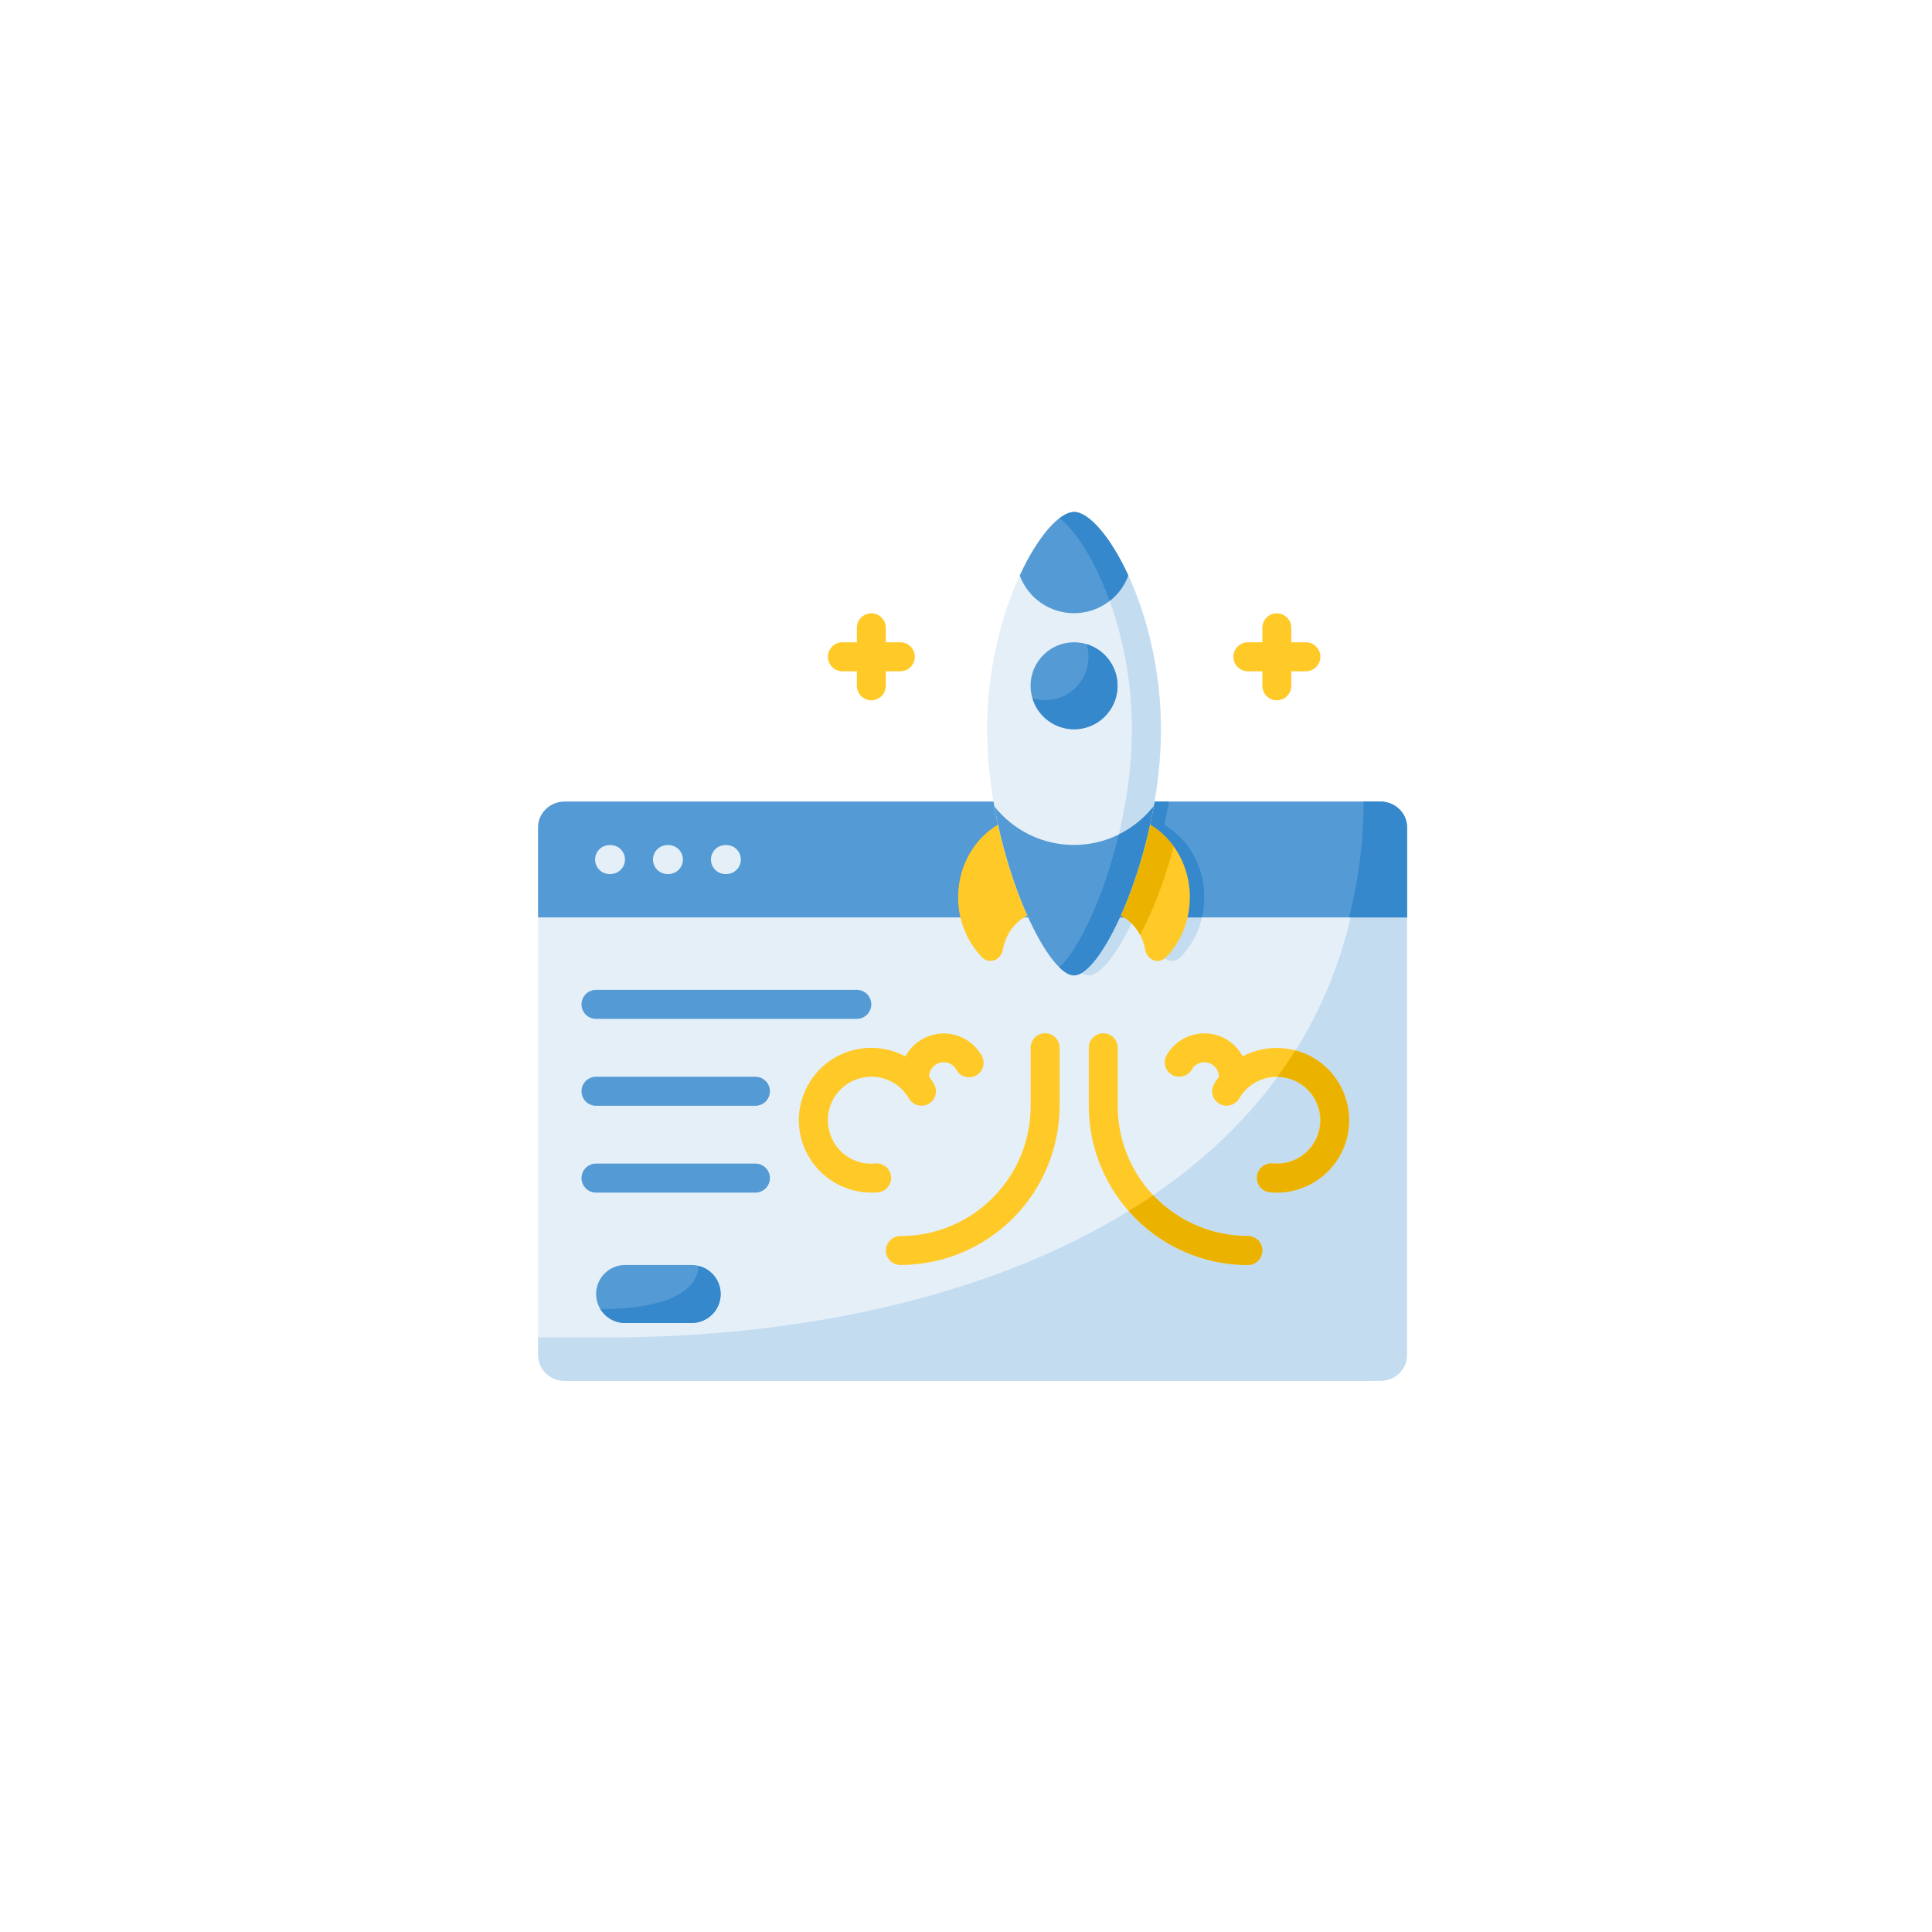 <svg width="148" height="148" viewBox="0 0 148 148" fill="none" xmlns="http://www.w3.org/2000/svg">
<g filter="url(#filter0_d_3247_2976)">
<circle cx="74" cy="72" r="60" fill="white"/>
</g>
<path d="M88.751 61.403H104.634C105.766 61.403 106.676 62.284 106.676 63.374V103.815C106.676 104.905 105.762 105.786 104.634 105.786H43.261C42.997 105.792 42.735 105.745 42.489 105.649C42.244 105.552 42.02 105.409 41.83 105.225C41.64 105.042 41.488 104.823 41.383 104.581C41.279 104.339 41.223 104.079 41.219 103.815V63.374C41.219 62.284 42.129 61.403 43.261 61.403H75.618" fill="#E4EFF8"/>
<path d="M77.219 61.403C78.43 68.561 81.605 74.72 83.382 74.72C84.338 74.72 85.71 72.917 86.955 70.137C87.45 70.398 87.877 70.771 88.203 71.226C88.529 71.681 88.745 72.205 88.833 72.758C88.976 73.571 89.882 73.89 90.435 73.324C91.592 72.133 92.255 70.472 92.255 68.737C92.255 66.334 91.01 64.25 89.194 63.189C89.32 62.602 89.441 62.007 89.546 61.407H88.749L77.219 61.403Z" fill="#C4DCF0"/>
<path d="M104.457 61.403C104.457 90.419 75.613 102.453 46.594 102.453H41.227V103.811C41.227 104.901 42.132 105.782 43.264 105.782H105.744C106.876 105.782 107.786 104.901 107.786 103.811V63.378C107.786 62.288 106.876 61.407 105.744 61.407L104.457 61.403Z" fill="#C4DCF0"/>
<path d="M107.783 70.28V63.374C107.783 62.284 106.873 61.403 105.741 61.403H43.261C42.129 61.403 41.219 62.284 41.219 63.374V70.28H107.783Z" fill="#549AD4"/>
<path d="M104.455 61.403C104.455 64.569 104.052 67.516 103.344 70.28H107.788V63.378C107.788 62.983 107.665 62.598 107.436 62.275C107.245 62.005 106.991 61.784 106.696 61.633C106.401 61.482 106.074 61.405 105.742 61.407L104.455 61.403Z" fill="#3588CB"/>
<path d="M47.884 96.905H52.979C53.568 96.905 54.132 97.139 54.549 97.556C54.965 97.972 55.199 98.537 55.199 99.126C55.199 99.714 54.965 100.279 54.549 100.695C54.132 101.112 53.568 101.346 52.979 101.346H47.884C47.295 101.346 46.731 101.112 46.314 100.695C45.898 100.279 45.664 99.714 45.664 99.126C45.664 98.537 45.898 97.972 46.314 97.556C46.731 97.139 47.295 96.905 47.884 96.905Z" fill="#549AD4"/>
<path d="M66.751 46.979C66.605 46.979 66.46 47.008 66.325 47.064C66.19 47.12 66.067 47.203 65.964 47.306C65.861 47.41 65.779 47.533 65.723 47.668C65.668 47.803 65.639 47.948 65.64 48.095V49.202H64.533C64.238 49.202 63.956 49.319 63.747 49.527C63.539 49.735 63.422 50.018 63.422 50.313C63.422 50.607 63.539 50.89 63.747 51.098C63.956 51.307 64.238 51.424 64.533 51.424H65.64V52.535C65.64 52.829 65.757 53.111 65.965 53.319C66.173 53.527 66.455 53.644 66.749 53.644C67.043 53.644 67.325 53.527 67.533 53.319C67.741 53.111 67.858 52.829 67.858 52.535V51.424H68.969C69.264 51.424 69.546 51.307 69.755 51.098C69.963 50.89 70.08 50.607 70.08 50.313C70.08 50.018 69.963 49.735 69.755 49.527C69.546 49.319 69.264 49.202 68.969 49.202H67.858V48.095C67.858 47.801 67.742 47.519 67.534 47.31C67.327 47.102 67.045 46.98 66.751 46.979ZM97.813 46.979C97.667 46.979 97.522 47.008 97.387 47.064C97.252 47.12 97.129 47.203 97.026 47.306C96.922 47.41 96.841 47.533 96.785 47.668C96.73 47.803 96.701 47.948 96.702 48.095V49.202H95.595C95.3 49.202 95.017 49.319 94.809 49.527C94.601 49.735 94.484 50.018 94.484 50.313C94.484 50.607 94.601 50.89 94.809 51.098C95.017 51.307 95.3 51.424 95.595 51.424H96.702V52.535C96.702 52.829 96.819 53.111 97.026 53.319C97.234 53.527 97.517 53.644 97.811 53.644C98.105 53.644 98.387 53.527 98.595 53.319C98.803 53.111 98.92 52.829 98.92 52.535V51.424H100.035C100.33 51.424 100.612 51.307 100.821 51.098C101.029 50.89 101.146 50.607 101.146 50.313C101.146 50.018 101.029 49.735 100.821 49.527C100.612 49.319 100.33 49.202 100.035 49.202H98.92V48.095C98.92 47.801 98.803 47.519 98.596 47.31C98.388 47.102 98.107 46.98 97.813 46.979Z" fill="#FFCA28"/>
<path d="M46.765 64.737C46.614 64.727 46.462 64.749 46.32 64.801C46.177 64.852 46.046 64.932 45.936 65.036C45.825 65.14 45.737 65.266 45.677 65.405C45.617 65.544 45.586 65.694 45.586 65.846C45.586 65.997 45.617 66.147 45.677 66.287C45.737 66.426 45.825 66.551 45.936 66.655C46.046 66.759 46.177 66.839 46.32 66.891C46.462 66.942 46.614 66.964 46.765 66.955C47.06 66.955 47.343 66.838 47.551 66.629C47.759 66.421 47.877 66.138 47.877 65.844C47.877 65.549 47.759 65.266 47.551 65.058C47.343 64.85 47.06 64.737 46.765 64.737ZM51.202 64.737C51.05 64.727 50.898 64.749 50.756 64.801C50.613 64.852 50.483 64.932 50.372 65.036C50.262 65.14 50.173 65.266 50.113 65.405C50.053 65.544 50.022 65.694 50.022 65.846C50.022 65.997 50.053 66.147 50.113 66.287C50.173 66.426 50.262 66.551 50.372 66.655C50.483 66.759 50.613 66.839 50.756 66.891C50.898 66.942 51.05 66.964 51.202 66.955C51.496 66.955 51.779 66.838 51.987 66.629C52.196 66.421 52.313 66.138 52.313 65.844C52.313 65.549 52.196 65.266 51.987 65.058C51.779 64.85 51.496 64.737 51.202 64.737ZM55.642 64.737C55.49 64.727 55.339 64.749 55.196 64.801C55.053 64.852 54.923 64.932 54.812 65.036C54.702 65.14 54.614 65.266 54.554 65.405C54.494 65.544 54.462 65.694 54.462 65.846C54.462 65.997 54.494 66.147 54.554 66.287C54.614 66.426 54.702 66.551 54.812 66.655C54.923 66.759 55.053 66.839 55.196 66.891C55.339 66.942 55.49 66.964 55.642 66.955C55.937 66.955 56.219 66.838 56.428 66.629C56.636 66.421 56.753 66.138 56.753 65.844C56.753 65.549 56.636 65.266 56.428 65.058C56.219 64.85 55.937 64.737 55.642 64.737Z" fill="#E4EFF8"/>
<path d="M45.658 75.827C45.363 75.827 45.081 75.944 44.872 76.153C44.664 76.361 44.547 76.644 44.547 76.938C44.547 77.233 44.664 77.516 44.872 77.724C45.081 77.932 45.363 78.049 45.658 78.049H65.633C65.928 78.049 66.211 77.932 66.419 77.724C66.627 77.516 66.745 77.233 66.745 76.938C66.745 76.644 66.627 76.361 66.419 76.153C66.211 75.944 65.928 75.827 65.633 75.827H45.658Z" fill="#549AD4"/>
<path d="M78.952 80.263V84.72C78.953 86.031 78.696 87.328 78.195 88.539C77.693 89.749 76.958 90.849 76.031 91.775C75.104 92.701 74.003 93.435 72.792 93.934C71.581 94.434 70.283 94.69 68.973 94.687C68.679 94.687 68.397 94.804 68.189 95.012C67.981 95.22 67.864 95.502 67.864 95.796C67.864 96.09 67.981 96.372 68.189 96.58C68.397 96.788 68.679 96.905 68.973 96.905C72.205 96.902 75.303 95.618 77.59 93.334C79.876 91.049 81.164 87.952 81.17 84.72V80.263C81.17 79.969 81.053 79.686 80.845 79.478C80.636 79.269 80.354 79.152 80.059 79.152C79.764 79.152 79.482 79.269 79.273 79.478C79.065 79.686 78.952 79.969 78.952 80.263ZM83.405 80.263V84.72C83.41 87.951 84.695 91.047 86.979 93.332C89.263 95.616 92.36 96.901 95.59 96.905C95.885 96.905 96.167 96.788 96.376 96.58C96.584 96.371 96.701 96.089 96.701 95.794C96.701 95.499 96.584 95.217 96.376 95.008C96.167 94.8 95.885 94.683 95.59 94.683C94.281 94.685 92.984 94.429 91.774 93.929C90.564 93.429 89.465 92.696 88.539 91.77C87.613 90.845 86.879 89.746 86.379 88.536C85.878 87.326 85.622 86.029 85.623 84.72V80.263C85.623 79.969 85.507 79.687 85.299 79.479C85.091 79.271 84.808 79.154 84.514 79.154C84.22 79.154 83.938 79.271 83.73 79.479C83.522 79.687 83.405 79.969 83.405 80.263ZM73.25 81.928C73.319 82.061 73.414 82.179 73.53 82.274C73.646 82.369 73.78 82.44 73.924 82.482C74.067 82.524 74.218 82.537 74.367 82.519C74.516 82.502 74.66 82.454 74.79 82.379C74.92 82.304 75.034 82.204 75.124 82.084C75.214 81.965 75.279 81.828 75.315 81.682C75.351 81.537 75.357 81.385 75.333 81.237C75.308 81.089 75.255 80.948 75.174 80.821C74.876 80.309 74.446 79.886 73.929 79.596C73.413 79.306 72.828 79.158 72.236 79.169C71.643 79.18 71.064 79.348 70.559 79.657C70.053 79.966 69.639 80.404 69.359 80.926C68.646 80.543 67.858 80.322 67.05 80.277C66.242 80.232 65.434 80.365 64.683 80.666C62.13 81.685 60.704 84.439 61.35 87.11C61.666 88.406 62.437 89.546 63.522 90.321C64.606 91.097 65.934 91.457 67.262 91.337C67.407 91.323 67.548 91.281 67.677 91.213C67.806 91.144 67.92 91.052 68.013 90.939C68.106 90.827 68.175 90.697 68.218 90.558C68.261 90.419 68.276 90.272 68.262 90.127C68.249 89.982 68.206 89.841 68.138 89.712C68.07 89.584 67.977 89.47 67.865 89.377C67.752 89.284 67.623 89.214 67.483 89.171C67.344 89.128 67.198 89.114 67.052 89.127C66.256 89.204 65.459 88.99 64.808 88.525C64.157 88.059 63.697 87.373 63.514 86.595C63.124 84.98 63.967 83.337 65.51 82.72C67.052 82.104 68.797 82.708 69.627 84.146C69.933 84.678 70.612 84.859 71.145 84.557C71.271 84.484 71.381 84.387 71.469 84.271C71.558 84.156 71.623 84.024 71.66 83.883C71.697 83.743 71.707 83.596 71.687 83.452C71.668 83.308 71.621 83.169 71.547 83.043C71.436 82.85 71.312 82.664 71.178 82.486C71.178 81.974 71.514 81.542 72.004 81.412C72.24 81.347 72.49 81.363 72.716 81.457C72.941 81.55 73.129 81.716 73.25 81.928ZM93.41 84.557C93.942 84.863 94.621 84.678 94.928 84.146C95.227 83.63 95.66 83.205 96.18 82.914C96.701 82.623 97.29 82.477 97.886 82.492C98.482 82.507 99.063 82.682 99.568 82.999C100.073 83.315 100.484 83.762 100.758 84.291C101.031 84.821 101.157 85.415 101.122 86.01C101.087 86.605 100.893 87.18 100.56 87.675C100.227 88.169 99.766 88.565 99.228 88.82C98.689 89.076 98.092 89.182 97.498 89.127C97.205 89.1 96.913 89.191 96.687 89.38C96.461 89.568 96.319 89.838 96.292 90.132C96.266 90.424 96.356 90.716 96.545 90.942C96.733 91.168 97.004 91.31 97.297 91.337C100.03 91.588 102.555 89.785 103.2 87.11C103.446 86.072 103.387 84.984 103.031 83.978C102.675 82.972 102.036 82.09 101.192 81.437C100.348 80.785 99.333 80.389 98.27 80.297C97.207 80.206 96.139 80.422 95.196 80.921C94.917 80.398 94.502 79.958 93.996 79.648C93.489 79.338 92.909 79.169 92.316 79.159C91.722 79.149 91.136 79.297 90.62 79.59C90.103 79.882 89.673 80.307 89.376 80.821C89.303 80.947 89.256 81.087 89.237 81.231C89.219 81.376 89.229 81.523 89.266 81.663C89.305 81.804 89.37 81.936 89.459 82.052C89.548 82.167 89.659 82.264 89.785 82.337C89.911 82.409 90.051 82.456 90.195 82.475C90.34 82.494 90.487 82.484 90.627 82.446C90.768 82.408 90.9 82.343 91.016 82.254C91.131 82.165 91.228 82.054 91.301 81.928C91.421 81.716 91.609 81.55 91.835 81.457C92.06 81.363 92.311 81.347 92.546 81.412C92.783 81.474 92.994 81.613 93.143 81.807C93.293 82.001 93.373 82.24 93.372 82.486C93.238 82.664 93.115 82.85 93.003 83.043C92.857 83.297 92.818 83.599 92.894 83.882C92.971 84.165 93.156 84.406 93.41 84.553V84.557Z" fill="#FFCA28"/>
<path d="M45.658 82.486C45.363 82.486 45.081 82.603 44.872 82.811C44.664 83.019 44.547 83.302 44.547 83.597C44.547 83.891 44.664 84.174 44.872 84.382C45.081 84.591 45.363 84.708 45.658 84.708H57.868C58.163 84.708 58.445 84.591 58.654 84.382C58.862 84.174 58.979 83.891 58.979 83.597C58.979 83.302 58.862 83.019 58.654 82.811C58.445 82.603 58.163 82.486 57.868 82.486H45.658ZM45.658 89.136C45.363 89.136 45.081 89.253 44.872 89.461C44.664 89.669 44.547 89.952 44.547 90.247C44.547 90.541 44.664 90.824 44.872 91.032C45.081 91.241 45.363 91.358 45.658 91.358H57.868C58.163 91.358 58.445 91.241 58.654 91.032C58.862 90.824 58.979 90.541 58.979 90.247C58.979 89.952 58.862 89.669 58.654 89.461C58.445 89.253 58.163 89.136 57.868 89.136H45.658Z" fill="#549AD4"/>
<path d="M53.535 96.985C53.271 99.945 48.437 100.289 45.992 100.281C46.189 100.605 46.466 100.874 46.796 101.06C47.127 101.247 47.499 101.345 47.879 101.346H52.978C53.519 101.35 54.043 101.155 54.451 100.799C54.859 100.443 55.122 99.95 55.191 99.413C55.26 98.876 55.129 98.332 54.824 97.885C54.519 97.437 54.06 97.117 53.535 96.985Z" fill="#3588CB"/>
<path d="M77.219 61.403C77.785 64.766 78.787 67.898 79.873 70.28H86.879L86.955 70.137C87.03 70.179 87.097 70.238 87.173 70.28H92.07C92.188 69.776 92.255 69.261 92.255 68.737C92.255 66.334 91.01 64.25 89.194 63.189C89.32 62.602 89.441 62.007 89.546 61.407L77.219 61.403Z" fill="#3588CB"/>
<path d="M84.883 69.831C86.296 70.037 87.449 71.189 87.73 72.758C87.873 73.571 88.778 73.89 89.328 73.324C90.485 72.133 91.147 70.472 91.147 68.732C91.147 65.646 89.101 63.063 86.409 62.531L84.883 69.831ZM79.671 69.831C78.254 70.037 77.097 71.189 76.82 72.758C76.677 73.571 75.772 73.89 75.218 73.324C74.041 72.086 73.388 70.441 73.399 68.732C73.399 65.646 75.449 63.063 78.137 62.531L79.671 69.831Z" fill="#FFCA28"/>
<path d="M84.883 69.827C85.405 69.911 85.9 70.118 86.326 70.43C86.754 70.741 87.101 71.15 87.34 71.621C88.279 69.877 89.202 67.516 89.91 64.854C89.082 63.663 87.832 62.832 86.413 62.531L84.883 69.827Z" fill="#ECB200"/>
<path d="M88.93 55.86C88.93 65.051 84.502 74.72 82.276 74.72C80.049 74.72 75.617 65.051 75.617 55.86C75.617 46.669 80.049 39.218 82.276 39.218C84.498 39.218 88.93 46.669 88.93 55.86Z" fill="#E4EFF8"/>
<path d="M82.271 39.222C81.948 39.222 81.567 39.398 81.164 39.704C83.495 41.47 86.711 48.023 86.711 55.86C86.711 63.697 83.495 71.856 81.164 74.1C81.567 74.485 81.948 74.72 82.275 74.72C84.498 74.72 88.93 65.051 88.93 55.86C88.93 46.669 84.502 39.218 82.275 39.218L82.271 39.222Z" fill="#C4DCF0"/>
<path d="M85.606 52.531C85.606 53.414 85.255 54.261 84.63 54.885C84.006 55.509 83.159 55.86 82.276 55.86C81.393 55.86 80.546 55.509 79.922 54.885C79.298 54.261 78.947 53.414 78.947 52.531C78.947 51.648 79.298 50.801 79.922 50.177C80.546 49.552 81.393 49.202 82.276 49.202C83.159 49.202 84.006 49.552 84.63 50.177C85.255 50.801 85.606 51.648 85.606 52.531ZM88.373 61.764C87.647 62.686 86.722 63.432 85.667 63.945C84.612 64.459 83.454 64.726 82.28 64.728C81.107 64.73 79.948 64.465 78.892 63.955C77.835 63.444 76.908 62.701 76.18 61.781C77.438 68.774 80.532 74.72 82.276 74.72C84.021 74.72 87.115 68.766 88.373 61.764ZM82.272 39.222C81.161 39.222 79.501 41.08 78.117 44.086C78.433 44.934 79 45.665 79.743 46.181C80.486 46.698 81.369 46.974 82.274 46.974C83.179 46.974 84.062 46.698 84.805 46.181C85.548 45.665 86.116 44.934 86.432 44.086C85.048 41.075 83.387 39.222 82.276 39.222H82.272Z" fill="#549AD4"/>
<path d="M80.058 53.642C79.731 53.641 79.406 53.591 79.094 53.495C79.26 54.047 79.566 54.546 79.982 54.944C80.398 55.341 80.911 55.624 81.469 55.765C82.028 55.906 82.613 55.899 83.168 55.746C83.723 55.593 84.229 55.298 84.636 54.891C85.043 54.483 85.338 53.978 85.491 53.422C85.644 52.867 85.651 52.282 85.51 51.724C85.37 51.165 85.087 50.653 84.689 50.236C84.291 49.82 83.792 49.514 83.241 49.348C83.391 49.846 83.423 50.371 83.334 50.883C83.245 51.395 83.037 51.88 82.728 52.297C82.418 52.714 82.015 53.053 81.55 53.287C81.086 53.52 80.578 53.642 80.058 53.642ZM88.373 61.764C87.656 62.677 86.743 63.418 85.702 63.931C84.561 68.695 82.675 72.653 81.157 74.108C81.563 74.502 81.945 74.72 82.276 74.72C84.02 74.72 87.115 68.766 88.373 61.764ZM82.272 39.222C81.949 39.222 81.568 39.398 81.165 39.704C82.402 40.639 83.878 42.925 85.002 46.036C85.652 45.533 86.146 44.853 86.431 44.082C85.048 41.075 83.387 39.218 82.276 39.218L82.272 39.222Z" fill="#3588CB"/>
<path d="M99.039 82.72C99.789 83.012 100.408 83.566 100.781 84.279C101.154 84.992 101.256 85.816 101.067 86.598C100.879 87.38 100.413 88.068 99.757 88.533C99.1 88.998 98.297 89.209 97.496 89.127C97.203 89.101 96.912 89.191 96.686 89.38C96.46 89.568 96.317 89.838 96.291 90.132C96.264 90.424 96.355 90.716 96.543 90.942C96.732 91.168 97.002 91.31 97.295 91.337C100.029 91.588 102.553 89.785 103.199 87.11C103.508 85.814 103.34 84.451 102.728 83.268C102.115 82.085 101.098 81.161 99.861 80.666C99.651 80.582 99.438 80.532 99.224 80.473C98.794 81.159 98.339 81.828 97.861 82.481C98.255 82.49 98.649 82.565 99.035 82.72H99.039ZM88.343 91.559C87.731 91.974 87.106 92.381 86.469 92.771C88.704 95.299 91.962 96.905 95.588 96.905C95.883 96.905 96.166 96.788 96.374 96.58C96.583 96.371 96.7 96.089 96.7 95.794C96.7 95.499 96.583 95.217 96.374 95.008C96.166 94.8 95.883 94.683 95.588 94.683C94.231 94.685 92.888 94.409 91.642 93.872C90.396 93.335 89.273 92.548 88.343 91.559Z" fill="#ECB200"/>
<defs>
<filter id="filter0_d_3247_2976" x="0.667" y="0.571" width="146.667" height="146.667" filterUnits="userSpaceOnUse" color-interpolation-filters="sRGB">
<feFlood flood-opacity="0" result="BackgroundImageFix"/>
<feColorMatrix in="SourceAlpha" type="matrix" values="0 0 0 0 0 0 0 0 0 0 0 0 0 0 0 0 0 0 127 0" result="hardAlpha"/>
<feOffset dy="1.905"/>
<feGaussianBlur stdDeviation="6.667"/>
<feComposite in2="hardAlpha" operator="out"/>
<feColorMatrix type="matrix" values="0 0 0 0 0.696 0 0 0 0 0.696 0 0 0 0 0.696 0 0 0 0.25 0"/>
<feBlend mode="normal" in2="BackgroundImageFix" result="effect1_dropShadow_3247_2976"/>
<feBlend mode="normal" in="SourceGraphic" in2="effect1_dropShadow_3247_2976" result="shape"/>
</filter>
</defs>
</svg>
